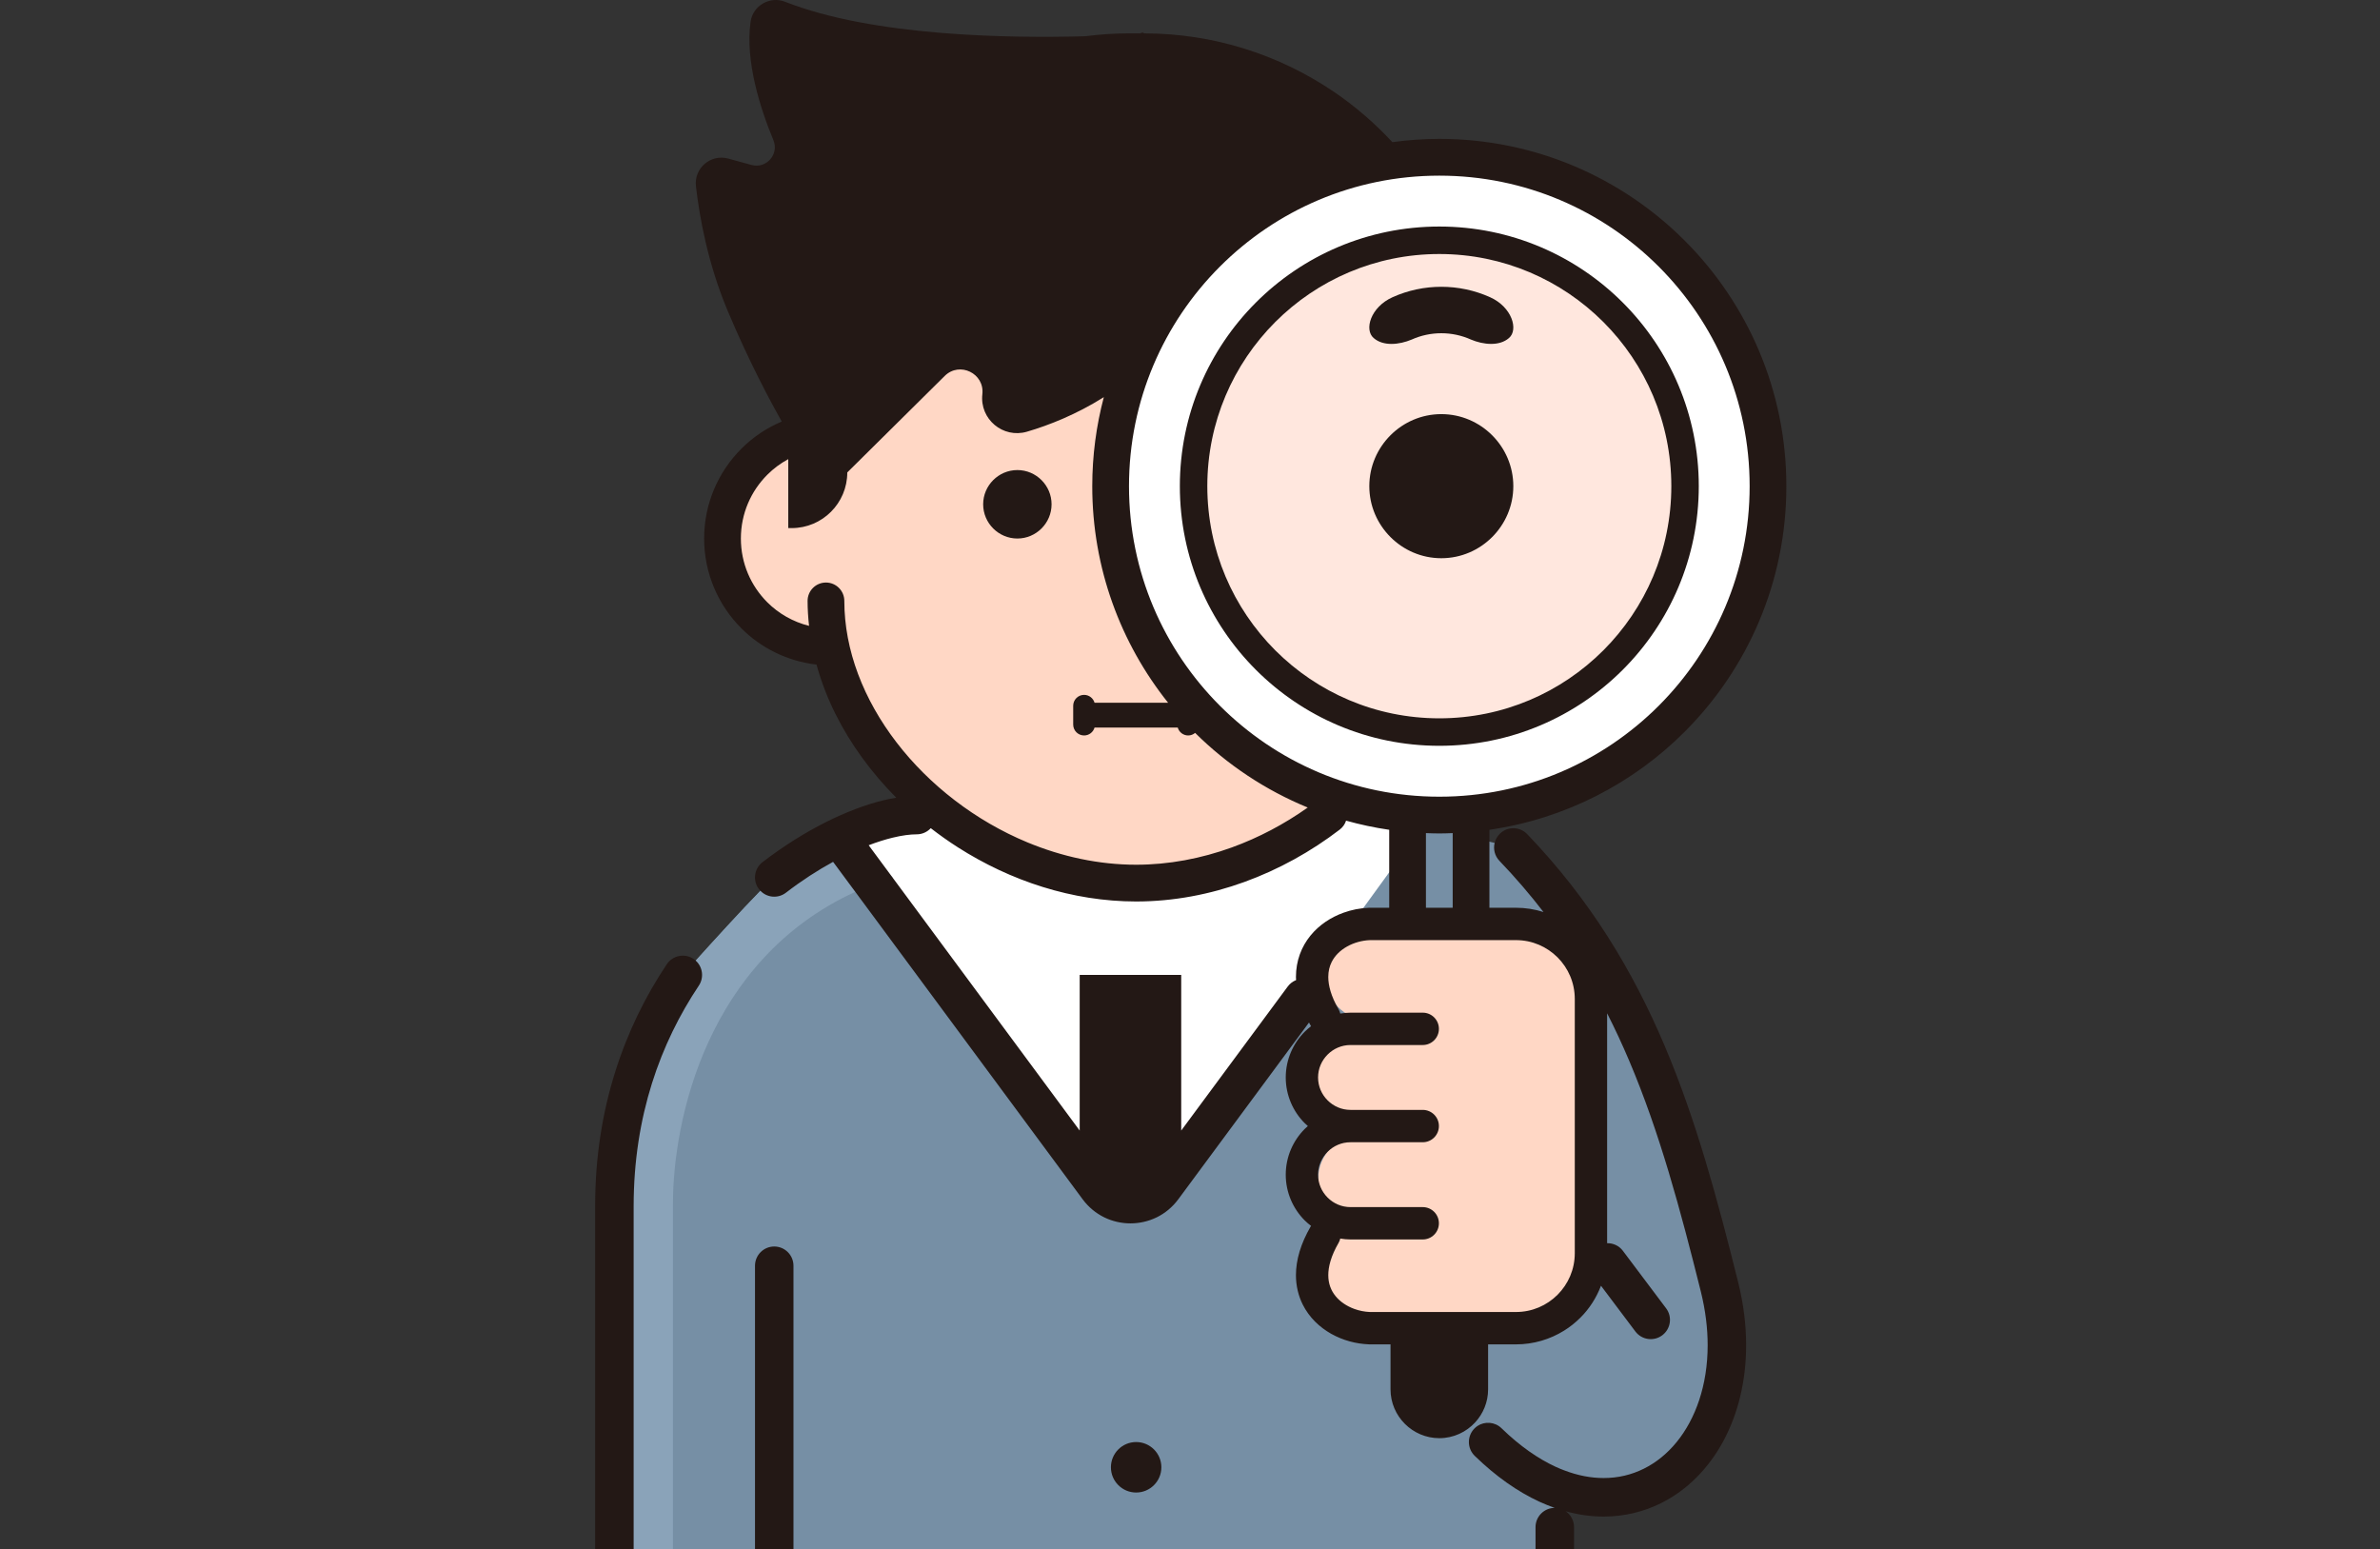 <?xml version="1.0" standalone="no"?>
<!DOCTYPE svg PUBLIC "-//W3C//DTD SVG 1.0//EN" "http://www.w3.org/TR/2001/REC-SVG-20010904/DTD/svg10.dtd">
<svg xmlns="http://www.w3.org/2000/svg" xmlns:xlink="http://www.w3.org/1999/xlink" id="body_1" width="295" height="192">

<rect width="100%" height="100%" fill="#333333" stroke="none"/>

<g transform="matrix(0.267 0 0 0.267 73.767 -0)">
	<g>
        <path d="M414.547 669.396C 476.769 729.935 541.086 674.143 521.972 597.454C 502.858 520.765 483.036 452.566 426.249 393.404L426.249 393.404L345.846 373.955C 345.846 373.955 379.327 627.393 414.547 669.396z" stroke="none" fill="#768FA5" fill-rule="nonzero" />
        <path d="M449.764 559.861L449.764 720L8.929 720L8.929 651.989C 8.929 651.989 8.929 635.596 8.929 559.861C 8.929 516.113 22.077 480.396 40.713 452.569C 40.713 452.569 43.068 449.947 46.693 445.93C 54.435 437.344 67.991 422.447 76.736 413.513C 79.44 410.746 81.672 408.554 83.147 407.304C 93.182 398.698 103.646 392.243 113.579 387.653C 127.504 381.197 140.325 378.37 149.295 378.37L149.295 378.37L251.486 300.361L355.766 376.342L358.552 378.37C 376.532 378.37 397.729 391.505 415.156 418.062C 415.873 419.148 416.569 420.254 417.286 421.381C 435.92 451.484 449.764 497.527 449.764 559.861z" stroke="none" fill="#768FA5" fill-rule="nonzero" />
        <path d="M162.317 376.645C 162.317 376.645 117.572 386.398 116.221 390.783C 114.869 395.165 230.375 545.126 230.375 545.126C 230.375 545.126 242.708 554.742 251.492 553.764C 260.278 552.783 272.075 537.785 272.075 537.785L272.075 537.785L385.05 382.351L312.786 366.875L251.492 298.308L162.317 376.645z" stroke="none" fill="#FFFFFF" fill-rule="nonzero" />
        <path d="M395.15 199.605L395.15 184.73C 395.15 117.714 325.279 53.733 251.151 53.733C 177.023 53.733 107.153 117.714 107.153 184.73L107.153 184.73L107.153 199.827C 81.531 202.179 61.461 223.729 61.461 249.98C 61.461 277.022 82.758 299.081 109.483 300.296C 122.177 358.93 184.964 409.94 251.152 409.94C 317.317 409.94 380.087 358.964 392.809 300.355L392.809 300.355L395.151 300.355C 422.956 300.355 445.497 277.802 445.497 249.98C 445.497 222.158 422.955 199.605 395.15 199.605z" stroke="none" fill="#FFD7C5" fill-rule="nonzero" />
        <path d="M138.153 407.305C 132.009 409.231 126.213 411.465 120.766 413.985C 51.752 445.644 36.126 520.068 36.126 558.96L36.126 558.96L36.126 720L8.929 720L8.929 651.989C 8.929 651.989 8.929 635.596 8.929 559.861C 8.929 516.113 22.077 480.396 40.713 452.569C 40.713 452.569 43.068 449.947 46.693 445.93C 54.435 437.344 67.991 422.447 76.736 413.513C 79.44 410.746 81.672 408.554 83.147 407.304C 93.182 398.698 103.646 392.243 113.579 387.653L113.579 387.653L138.153 407.305z" stroke="none" fill="#8AA3B9" fill-rule="nonzero" />
        <path d="M355.968 570.738L364.765 570.738L364.569 567.408L355.968 567.408C 344.807 567.408 335.675 558.27 335.675 547.103C 335.675 535.935 344.808 526.798 355.968 526.798L355.968 526.798L362.19 526.798L361.819 520.46L359.284 520.46C 348.121 520.46 328.102 511.324 328.102 500.155C 328.102 488.988 348.121 479.851 359.284 479.851L359.284 479.851L359.44 479.851L359.069 473.502C 348.007 473.384 338.991 464.303 338.991 453.209C 338.991 442.041 348.122 432.904 359.284 432.904L359.284 432.904L437.282 432.904C 448.46 438.413 459.459 449.935 459.459 469.452L459.459 469.452L459.459 543.19C 458.973 574.715 456.943 596.455 449.821 611.608C 447.013 613.52 443.825 614.679 440.438 614.679L440.438 614.679L355.967 611.349C 344.806 611.349 335.674 602.211 335.674 591.044C 335.675 579.875 344.808 570.738 355.968 570.738z" stroke="none" fill="#FFD7C5" fill-rule="nonzero" />
        <path transform="matrix(1 -0.001 0.001 1 -0.319 0.554)"  d="M239.308 225.682C 239.308 141.361 307.624 73.006 391.896 73.006C 476.168 73.006 544.484 141.361 544.484 225.682C 544.484 310.003 476.168 378.358 391.896 378.358C 307.624 378.358 239.308 310.003 239.308 225.682" stroke="none" fill="#FFFFFF" fill-rule="nonzero" />
        <path transform="matrix(1 -0.002 0.002 1 -0.427 0.743)"  d="M277.818 225.682C 277.818 162.642 328.892 111.538 391.896 111.538C 454.9 111.538 505.974 162.642 505.974 225.682C 505.974 288.722 454.9 339.826 391.896 339.826C 328.892 339.826 277.818 288.722 277.818 225.682" stroke="none" fill="#FFE7DE" fill-rule="nonzero" />
        <path d="M408.32 675.804L408.32 675.804L408.319 675.803L408.32 675.804" stroke="none" fill="#231815" fill-rule="nonzero" />
        <path d="M196.012 249.981C 204.746 249.981 211.89 242.831 211.89 234.092L211.89 234.092L211.89 234.091C 211.89 225.353 204.745 218.203 196.012 218.203C 187.277 218.203 180.132 225.353 180.132 234.091L180.132 234.091L180.132 234.092C 180.131 242.831 187.277 249.981 196.012 249.981z" stroke="none" fill="#231815" fill-rule="nonzero" />
        <path d="M83.146 578.631C 78.21 578.631 74.216 582.627 74.216 587.565L74.216 587.565L74.216 720L92.074 720L92.074 587.565C 92.075 582.627 88.081 578.631 83.146 578.631zM45.689 445.131C 41.572 442.385 36.022 443.492 33.278 447.59C 13.782 476.688 0 514.248 0 559.759L0 559.759L0 559.862C 0 635.597 0 651.97 0 651.97L0 651.97L0 720L17.878 720L17.878 651.969C 17.878 651.969 17.878 635.597 17.878 559.861C 17.898 517.916 30.412 484.064 48.126 457.549C 50.624 453.799 49.949 448.84 46.692 445.931C 46.385 445.644 46.057 445.377 45.689 445.131z" stroke="none" fill="#231815" fill-rule="nonzero" />
        <path d="M251.151 692.831C 257.619 692.831 262.862 687.585 262.862 681.115C 262.862 674.644 257.619 669.397 251.151 669.397C 244.683 669.397 239.441 674.644 239.441 681.115C 239.442 687.585 244.684 692.831 251.151 692.831z" stroke="none" fill="#231815" fill-rule="nonzero" />
        <path d="M398.105 421.388L385.684 421.388L385.684 386.732C 387.748 386.811 389.813 386.889 391.896 386.889C 393.978 386.889 396.042 386.81 398.105 386.732L398.105 386.732L398.105 421.388L398.105 421.388zM493.762 123.755C 519.845 149.867 535.952 185.85 535.956 225.682C 535.952 265.513 519.845 301.495 493.762 327.608C 467.665 353.706 431.703 369.823 391.896 369.827C 352.086 369.823 316.125 353.706 290.028 327.608C 263.944 301.496 247.838 265.513 247.834 225.682C 247.838 185.849 263.945 149.867 290.028 123.755C 316.125 97.657 352.087 81.54 391.896 81.536C 431.704 81.54 467.665 97.656 493.762 123.755zM122.071 312.921C 117.915 301.834 115.678 290.393 115.678 278.944C 115.678 274.232 111.86 270.413 107.152 270.413C 102.443 270.413 98.626 274.232 98.626 278.944C 98.626 282.828 98.885 286.689 99.304 290.528C 91.852 288.663 85.192 284.847 79.908 279.569C 72.326 271.97 67.663 261.563 67.659 249.981C 67.663 238.398 72.326 227.991 79.908 220.392C 82.783 217.52 86.064 215.071 89.655 213.131L89.655 213.131L89.655 245.145L91.227 245.145C 105.49 245.145 117.054 233.577 117.054 219.305L117.054 219.305L162.284 174.511C 169.192 167.671 180.855 173.332 179.759 182.996C 178.455 194.536 189.315 203.657 200.458 200.397C 210.757 197.382 223.415 192.369 236.15 184.356C 232.66 197.552 230.779 211.4 230.78 225.682C 230.777 263.687 243.981 298.651 265.989 326.212L265.989 326.212L231.841 326.212C 231.231 324.104 229.285 322.559 226.984 322.559C 224.197 322.559 221.929 324.828 221.929 327.617L221.929 327.617L221.929 336.343C 221.929 339.133 224.197 341.402 226.984 341.402C 229.281 341.402 231.225 339.861 231.838 337.749L231.838 337.749L270.46 337.749C 271.07 339.857 273.016 341.402 275.317 341.402C 276.545 341.402 277.658 340.944 278.535 340.211C 293.391 354.941 311.126 366.781 330.808 374.858C 319.992 382.528 308.093 388.84 295.593 393.373C 281.327 398.548 266.291 401.409 251.151 401.408C 233.849 401.41 216.678 397.67 200.645 391.015C 176.596 381.046 155.163 364.48 139.927 344.64C 132.304 334.725 126.226 324.005 122.071 312.921zM321.555 457.908L321.554 457.907L272.075 524.806L272.075 452.566L248.51 452.566L224.945 452.566L224.945 524.809L126.989 392.365C 130.974 390.846 134.726 389.67 138.129 388.845C 142.544 387.77 146.388 387.291 149.303 387.296C 151.879 387.296 154.183 386.188 155.813 384.442C 159.872 387.59 164.079 390.57 168.428 393.351C 192.791 408.906 221.502 418.46 251.154 418.47C 268.443 418.469 285.432 415.207 301.408 409.412C 317.386 403.615 332.365 395.285 345.691 385.077C 347.113 383.987 348.091 382.536 348.606 380.951C 355.13 382.769 361.808 384.204 368.634 385.193L368.634 385.193L368.634 421.388L359.3 421.388L359.176 421.393C 355.173 421.541 351.163 422.32 347.324 423.712C 341.58 425.803 336.164 429.286 332.057 434.331C 330.011 436.848 328.312 439.758 327.143 442.994C 325.97 446.228 325.335 449.779 325.337 453.512C 325.337 453.992 325.374 454.482 325.394 454.966C 323.918 455.562 322.572 456.533 321.555 457.908zM454.783 581.711C 454.779 589.279 451.738 596.063 446.785 601.031C 441.82 605.987 435.04 609.029 427.477 609.033L427.477 609.033L359.66 609.033C 357.274 608.941 354.778 608.458 352.447 607.608C 348.904 606.326 345.799 604.225 343.707 601.635C 342.654 600.336 341.832 598.916 341.258 597.331C 340.685 595.743 340.351 593.98 340.349 591.927C 340.348 588.074 341.566 583.079 345.16 576.882C 345.52 576.262 345.746 575.608 345.914 574.946C 347.463 575.195 349.039 575.36 350.654 575.36L350.654 575.36L384.2 575.36C 388.344 575.36 391.705 571.997 391.705 567.851C 391.705 563.704 388.344 560.342 384.2 560.342L384.2 560.342L350.653 560.341C 346.52 560.339 342.793 558.665 340.032 555.913C 337.281 553.15 335.608 549.421 335.606 545.286C 335.608 541.151 337.281 537.422 340.032 534.658C 342.794 531.905 346.52 530.232 350.653 530.23L350.653 530.23L384.2 530.23C 388.344 530.23 391.705 526.867 391.705 522.721C 391.705 518.574 388.344 515.212 384.2 515.212L384.2 515.212L384.2 515.211L350.653 515.211C 346.52 515.209 342.793 513.535 340.032 510.783C 337.281 508.02 335.608 504.291 335.606 500.157C 335.608 496.022 337.281 492.292 340.032 489.529C 342.794 486.776 346.52 485.102 350.653 485.1L350.653 485.1L384.2 485.1C 388.344 485.1 391.705 481.737 391.705 477.591C 391.705 473.444 388.344 470.082 384.2 470.082L384.2 470.082L350.653 470.081C 349.038 470.081 347.463 470.246 345.914 470.495C 345.746 469.834 345.52 469.179 345.16 468.56C 341.562 462.36 340.346 457.367 340.347 453.513C 340.353 450.776 340.935 448.551 341.912 446.576C 343.376 443.636 345.863 441.176 349.07 439.373C 352.241 437.583 356.075 436.539 359.671 436.408L359.671 436.408L413.836 436.408L427.476 436.408C 435.04 436.412 441.819 439.455 446.784 444.41C 451.737 449.378 454.778 456.161 454.782 463.731L454.782 463.731L454.782 581.711zM496.457 485.355C 481.692 450.561 461.929 417.653 432.684 387.203C 429.264 383.658 423.612 383.535 420.068 386.957C 418.799 388.187 417.959 389.703 417.57 391.301C 416.874 394.17 417.611 397.325 419.802 399.6C 427.257 407.366 434.035 415.296 440.261 423.369C 436.226 422.078 431.925 421.381 427.481 421.381L427.481 421.381L415.152 421.381L415.152 385.194C 450.336 380.091 481.873 363.658 505.814 339.663C 534.956 310.524 553.019 270.177 552.998 225.691C 553.019 181.184 534.956 140.837 505.814 111.699C 476.695 82.54 436.35 64.467 391.89 64.467C 384.497 64.467 377.227 65.02 370.1 65.983C 361.949 57.213 352.857 49.324 342.904 42.582C 330.309 34.058 316.424 27.276 301.598 22.644C 286.792 17.992 271.043 15.493 254.762 15.493C 254.66 15.247 254.475 15.145 254.188 15.145C 253.902 15.145 253.513 15.267 253.042 15.493L253.042 15.493L247.553 15.493C 240.754 15.493 234.078 15.984 227.504 16.825C 191.768 17.809 128.856 16.825 88.184 0.821C 81.18 -1.946 73.255 2.563 72.169 10.042C 69.567 28.3 76.653 50.348 82.756 65.061C 85.48 71.618 79.48 78.441 72.619 76.577L72.619 76.577L61.764 73.605C 53.654 71.392 45.853 78.051 46.795 86.412C 48.433 100.736 52.304 122.293 61.457 144.115C 71.288 167.537 81.322 186.265 86.626 195.691C 79.54 198.662 73.172 202.986 67.847 208.334C 57.218 218.949 50.604 233.743 50.604 249.972C 50.604 266.222 57.219 280.996 67.847 291.631C 76.981 300.791 89.207 306.938 102.764 308.495C 104.935 316.384 107.905 324.09 111.612 331.507C 118.677 345.626 128.302 358.74 139.791 370.297C 137.887 370.604 135.941 370.993 133.914 371.465C 125.68 373.474 116.609 376.875 107.086 381.65C 97.563 386.445 87.59 392.613 77.698 400.215C 73.786 403.227 73.049 408.842 76.06 412.755C 76.264 413.022 76.49 413.267 76.735 413.513C 79.828 416.75 84.927 417.202 88.573 414.394C 95.946 408.718 103.358 403.943 110.465 400.071L110.465 400.071L120.766 413.985L226.316 556.706C 229.04 560.395 232.522 563.222 236.372 565.108C 240.202 566.973 244.359 567.894 248.517 567.894C 252.653 567.894 256.811 566.972 260.661 565.108C 264.491 563.243 267.993 560.395 270.717 556.706L270.717 556.706L331.397 474.659C 331.663 475.131 331.909 475.622 332.175 476.093C 332.237 476.196 332.319 476.278 332.36 476.36C 331.336 477.159 330.332 477.999 329.431 478.901C 324.004 484.331 320.604 491.872 320.604 500.151C 320.604 508.43 324.004 515.991 329.431 521.4C 329.882 521.871 330.373 522.281 330.865 522.711C 330.373 523.142 329.882 523.572 329.431 524.043C 324.004 529.452 320.604 537.014 320.604 545.292C 320.604 553.571 324.004 561.112 329.431 566.542C 330.332 567.443 331.336 568.284 332.38 569.083C 332.319 569.165 332.257 569.227 332.175 569.329C 327.567 577.28 325.335 584.861 325.335 591.931C 325.335 596.91 326.482 601.562 328.489 605.578C 331.499 611.602 336.333 616.131 341.718 619.163C 347.145 622.196 353.166 623.815 359.166 624.04L359.166 624.04L359.289 624.061L369.242 624.061L369.242 644.941C 369.242 657.42 379.441 667.604 391.892 667.604C 398.487 667.604 404.426 664.755 408.562 660.248C 412.269 656.211 414.542 650.822 414.542 644.941L414.542 644.941L414.542 624.061L427.485 624.061C 435.636 624.061 443.295 621.725 449.766 617.709C 452.552 615.988 455.112 613.938 457.406 611.644C 461.563 607.505 464.799 602.464 466.949 596.849L466.949 596.849L482.902 618.058C 485.851 622.013 491.463 622.791 495.395 619.84C 499.348 616.869 500.146 611.254 497.177 607.32L497.177 607.32L477.107 580.62C 475.326 578.243 472.561 577.034 469.796 577.095L469.796 577.095L469.796 470.377C 473.462 477.59 476.862 484.905 480.016 492.343C 494.146 525.6 503.771 561.357 513.315 599.614C 515.465 608.302 516.469 616.642 516.469 624.449C 516.469 643.055 510.816 658.69 502.072 669.407C 497.69 674.776 492.549 678.936 486.857 681.763C 481.163 684.591 474.937 686.107 468.16 686.107C 462.425 686.107 456.281 685 449.769 682.501C 448.459 682.009 447.128 681.456 445.796 680.841C 437.83 677.152 429.372 671.353 420.771 662.993C 417.678 659.981 412.968 659.673 409.527 661.989C 409.036 662.337 408.585 662.726 408.155 663.157C 404.714 666.702 404.796 672.358 408.319 675.8C 418.149 685.369 428.225 692.398 438.301 697.07C 440.697 698.156 443.073 699.119 445.448 699.959C 440.533 699.98 436.56 703.976 436.56 708.893L436.56 708.893L436.56 720L454.438 720L454.438 708.893C 454.438 705.84 452.902 703.155 450.567 701.536C 456.527 703.175 462.425 703.995 468.159 703.995C 477.661 703.995 486.733 701.802 494.822 697.766C 506.988 691.701 516.919 681.619 523.739 668.976C 530.559 656.313 534.327 641.108 534.327 624.449C 534.327 615.125 533.14 605.331 530.641 595.29C 521.052 556.849 511.223 520.17 496.457 485.355z" stroke="none" fill="#231815" fill-rule="nonzero" />
        <path d="M306.722 310.904C 328.5 332.704 358.653 346.207 391.896 346.204C 425.138 346.207 455.291 332.704 477.068 310.904C 498.855 289.114 512.351 258.944 512.348 225.683C 512.351 192.421 498.856 162.25 477.068 140.46C 455.291 118.66 425.138 105.157 391.896 105.16C 358.653 105.157 328.5 118.66 306.722 140.46C 284.935 162.251 271.439 192.421 271.442 225.683C 271.44 258.943 284.935 289.114 306.722 310.904zM315.737 149.479C 335.248 129.967 362.133 117.918 391.896 117.915C 421.657 117.918 448.543 129.968 468.053 149.479C 487.554 169.002 499.596 195.902 499.599 225.682C 499.596 255.46 487.554 282.362 468.053 301.884C 448.543 321.397 421.658 333.445 391.896 333.448C 362.134 333.445 335.248 321.396 315.737 301.884C 296.237 282.362 284.194 255.461 284.191 225.682C 284.194 195.903 296.237 169.002 315.737 149.479z" stroke="none" fill="#231815" fill-rule="nonzero" />
        <path d="M392.824 259.127C 411.207 259.127 426.249 244.077 426.249 225.683L426.249 225.683L426.249 225.681C 426.249 207.287 411.208 192.237 392.824 192.237C 374.44 192.237 359.397 207.287 359.397 225.681L359.397 225.681L359.397 225.683C 359.397 244.076 374.44 259.127 392.824 259.127z" stroke="none" fill="#231815" fill-rule="nonzero" />
        <path d="M379.039 157.635C 387.783 153.704 397.863 153.704 406.608 157.635C 412.312 160.028 419.747 160.831 424.221 156.919C 428.737 153.091 425.67 142.544 415.443 137.96C 401.094 131.515 384.554 131.515 370.203 137.96C 359.972 142.539 356.911 153.103 361.425 156.919C 365.895 160.845 373.323 160.033 379.039 157.635z" stroke="none" fill="#231815" fill-rule="nonzero" />
	</g>
</g>
</svg>